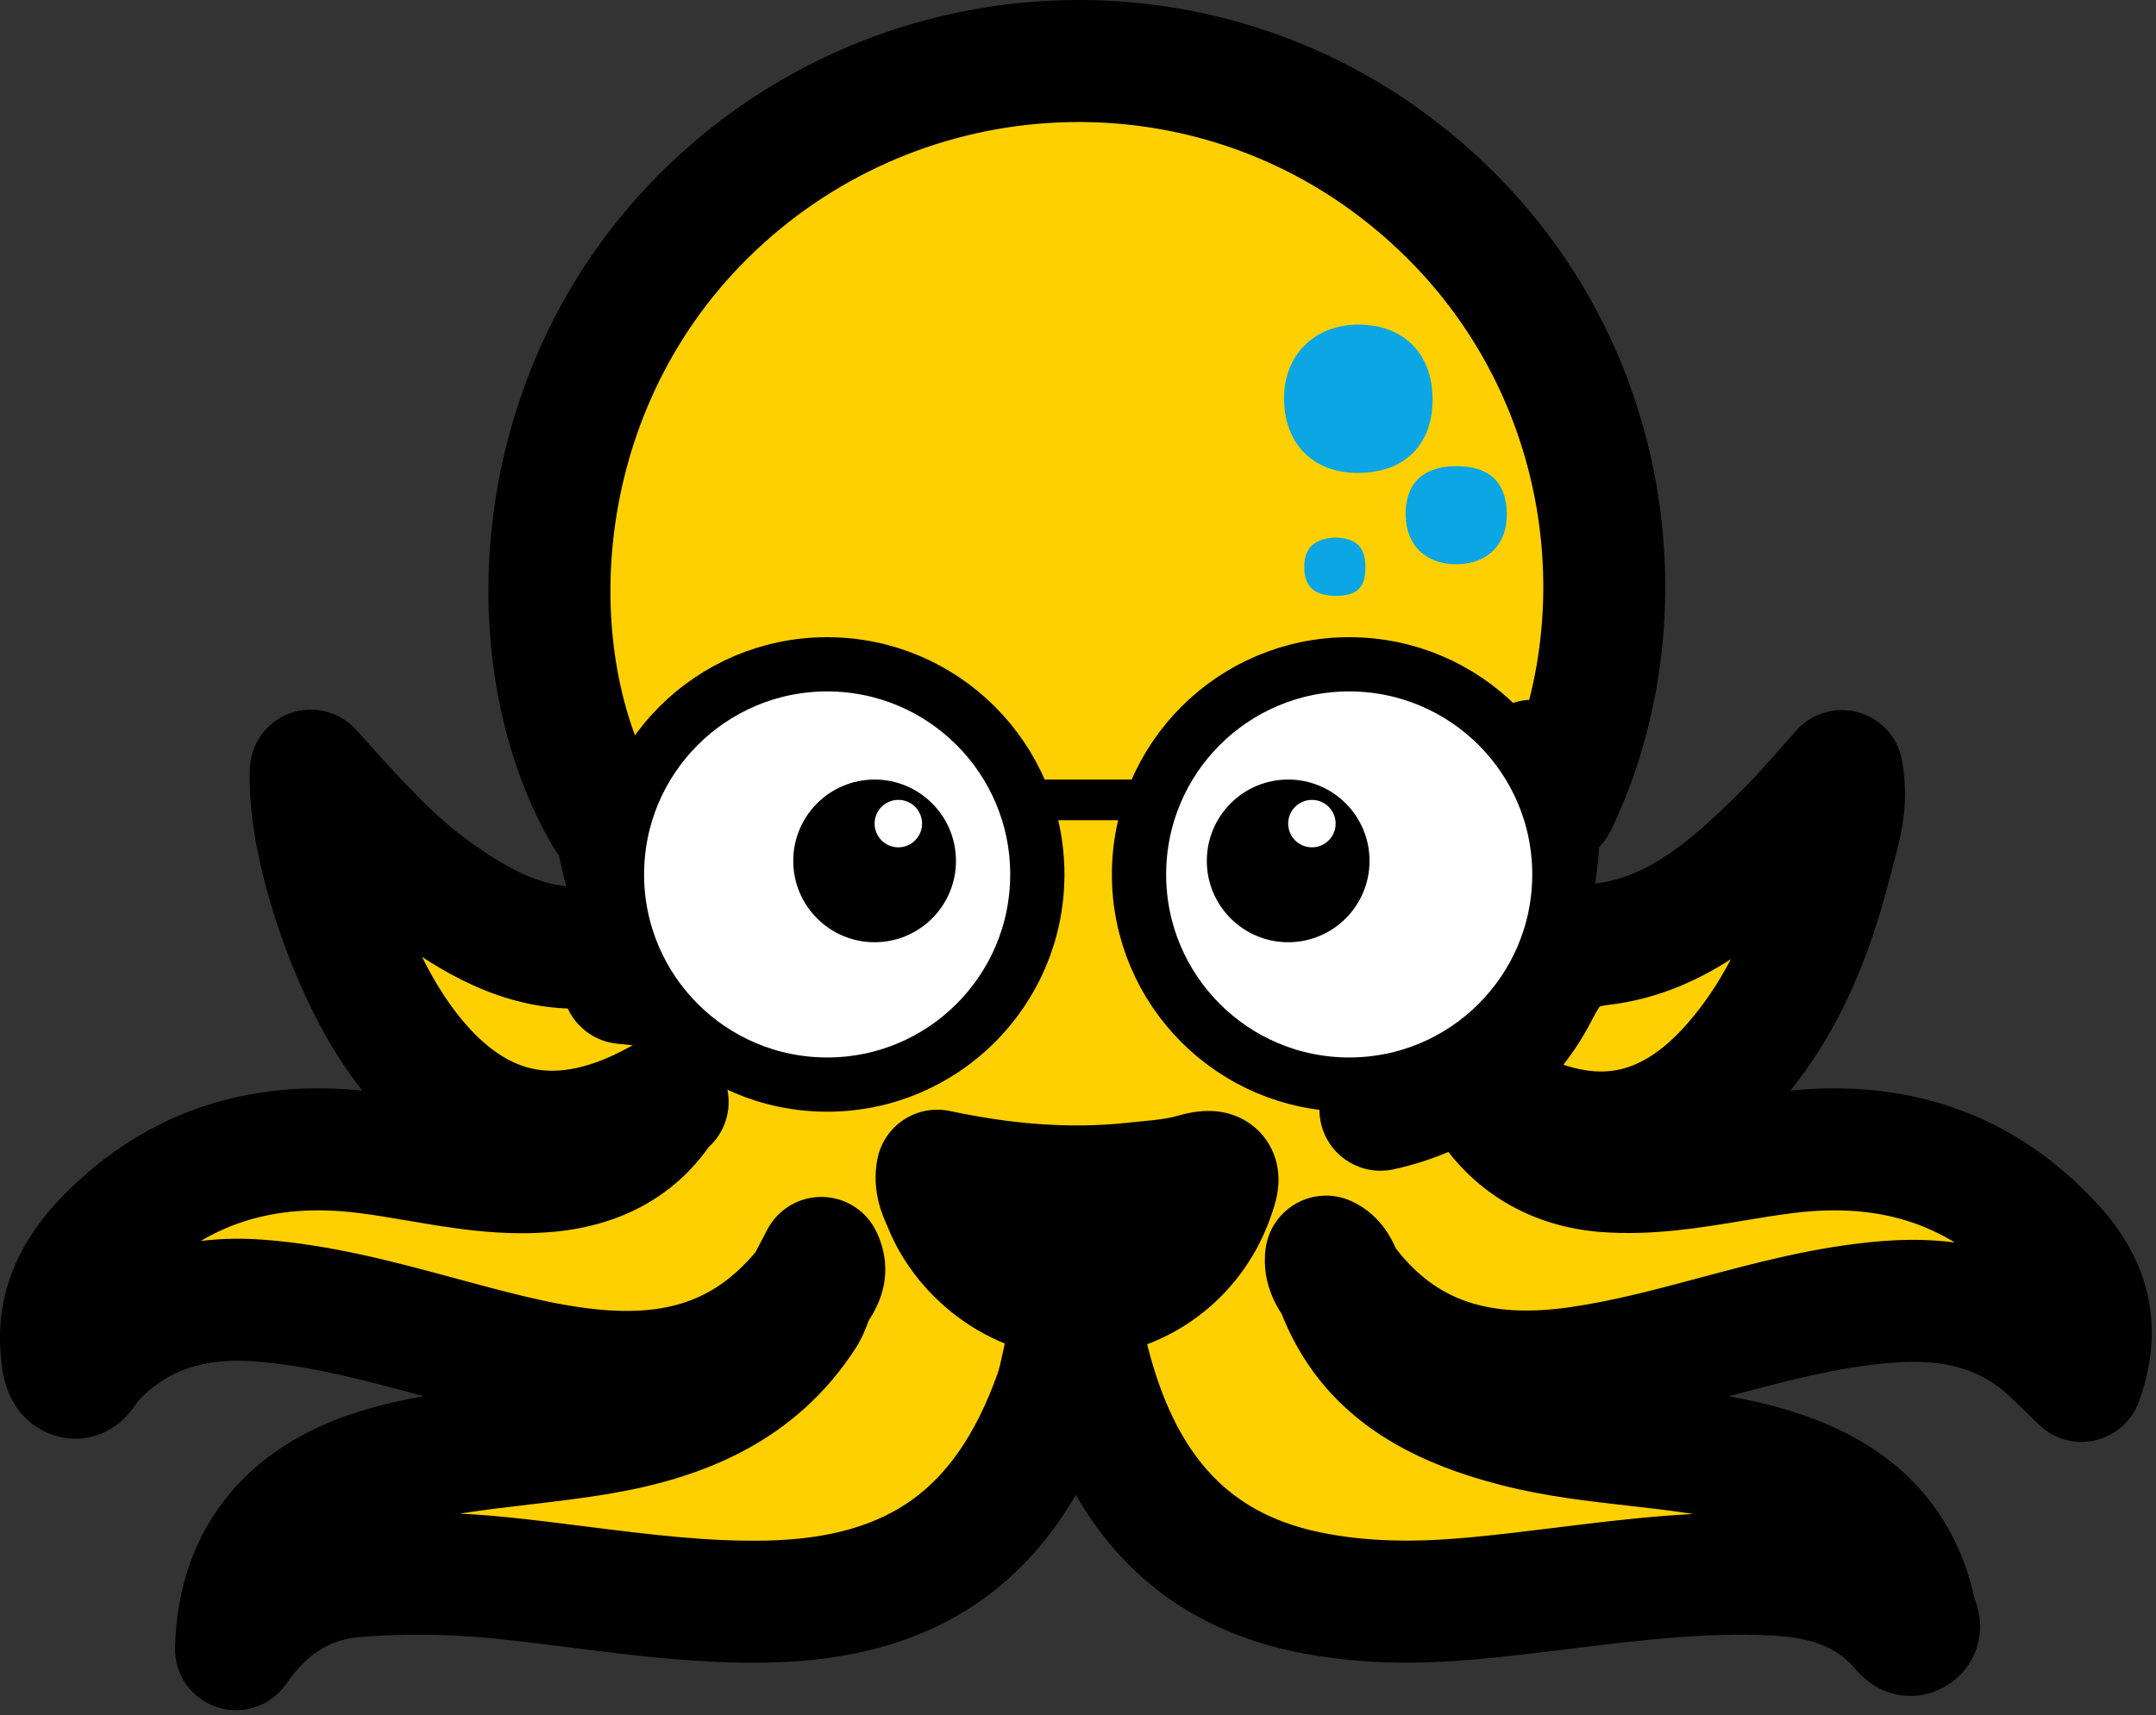 <svg width="318" height="253" viewBox="0 0 318 253" fill="none" xmlns="http://www.w3.org/2000/svg">
<rect x="0" y="0" width="318" height="253" fill="#333333" stroke="none"/>
<path d="M138.22 172.37C147.84 174.42 157.47 175.3 167.18 174.25C170.12 173.93 173.15 173.8 175.96 172.97C180.44 171.66 179.85 173.62 178.78 176.53C175.73 184.87 168.13 190.54 159.29 190.92C151.11 191.28 142.52 185.45 139.25 177.32C138.66 175.86 137.82 174.43 138.21 172.37H138.22Z" fill="#FEFEFD"/>
<path d="M197.09 189.42C196.23 188.14 195.29 186.9 195.53 185.04C197.1 185.76 197.4 187.24 198.04 188.46C197.72 188.78 197.41 189.1 197.09 189.42Z" fill="#FEFEFD"/>
<path d="M118.94 189.37C119.6 188.11 120.26 186.85 121.11 185.22C122.29 187.64 120.77 188.98 120 190.49C119.65 190.12 119.29 189.74 118.94 189.37Z" fill="#FEFEFD"/>
<path d="M97.31 161.89C97.68 161.8 98.29 161.52 98.39 161.64C98.77 162.11 98.31 162.33 97.92 162.5C97.71 162.3 97.51 162.1 97.31 161.89Z" fill="#FEFEFD"/>
<mask id="path-5-outside-1_3_2181" maskUnits="userSpaceOnUse" x="-1" y="-1" width="319" height="254" fill="black">
<rect fill="white" x="-1" y="-1" width="319" height="254"/>
<path fill-rule="evenodd" clip-rule="evenodd" d="M229.472 118.623C228.403 116.396 227.29 114.25 226.054 112.22C226.678 114.837 227 117.758 227 121C227 137.829 218.334 157.932 203.614 163.709C213.307 161.634 222.121 155.551 226.792 146.373C228.882 142.273 230.672 139.943 236.152 139.313C247.652 137.983 256.092 130.223 263.972 122.253C265.69 120.514 267.308 118.68 269.054 116.7C269.889 115.753 270.753 114.772 271.672 113.753C272.508 118.009 271.526 121.63 270.574 125.14C270.398 125.787 270.224 126.43 270.062 127.073C267.282 138.053 263.132 148.453 255.502 157.093C245.802 168.083 234.632 169.943 221.652 162.923C221.43 162.802 221.22 162.638 221.008 162.471C220.446 162.03 219.869 161.576 219.012 161.903C223.022 168.583 229.262 172.213 236.902 172.783C243.282 173.255 249.493 172.222 255.7 171.189C258.298 170.757 260.894 170.325 263.502 170.003C279.032 168.093 292.342 172.233 302.982 183.983C308.362 189.923 309.742 196.143 307.012 203.713C306.796 203.503 306.584 203.296 306.376 203.093C305.107 201.857 303.963 200.742 302.812 199.643C295.862 192.993 287.542 191.313 278.162 192.073C269.567 192.768 261.319 194.976 253.069 197.185C246.354 198.982 239.638 200.78 232.732 201.763C218.612 203.773 206.812 200.703 198.102 188.803C197.955 188.528 197.827 188.239 197.697 187.949C197.253 186.954 196.8 185.94 195.592 185.383C195.37 187.107 196.169 188.298 196.964 189.482C197.027 189.576 197.09 189.669 197.152 189.763L197.112 189.753C201.672 202.173 211.992 207.373 223.722 210.383C229.461 211.855 235.345 212.521 241.231 213.187C247.662 213.914 254.097 214.643 260.352 216.423C271.622 219.633 279.942 225.863 282.502 238.003C282.556 238.26 282.655 238.528 282.755 238.797C283.066 239.636 283.38 240.483 282.312 241.043C281.434 241.503 280.838 240.783 280.288 240.117C280.168 239.972 280.05 239.83 279.932 239.703C275.002 234.373 268.692 232.623 261.662 232.273C251.198 231.75 240.885 233.022 230.573 234.295C226.103 234.846 221.633 235.398 217.152 235.803C209.002 236.543 200.922 236.533 192.912 234.873C174.222 231.003 164.932 218.163 160.532 200.743C160.184 199.364 159.917 197.963 159.625 196.435C159.481 195.679 159.331 194.893 159.162 194.063C157.775 196.422 157.247 198.904 156.73 201.333C156.412 202.827 156.099 204.3 155.592 205.713C148.222 226.343 134.932 235.863 113.032 236.273C103.712 236.45 94.526 235.288 85.342 234.126C81.558 233.647 77.775 233.168 73.982 232.783C66.852 232.053 59.712 231.953 52.622 232.503C45.512 233.043 39.522 236.433 34.812 243.293C35.172 229.333 43.022 220.343 56.982 216.433C63.544 214.591 70.269 213.803 76.994 213.016C80.928 212.555 84.861 212.095 88.762 211.423C100.912 209.323 111.642 204.843 118.652 193.993C119.059 193.36 119.332 192.637 119.605 191.915C119.742 191.554 119.879 191.193 120.032 190.843C120.188 190.537 120.374 190.239 120.563 189.937C121.307 188.746 122.083 187.503 121.142 185.573C120.292 187.203 119.632 188.463 118.972 189.723C107.052 204.653 91.482 203.893 75.132 199.963C71.726 199.143 68.338 198.226 64.95 197.309C56.103 194.914 47.253 192.518 38.062 191.853C28.642 191.163 20.082 193.593 13.462 200.883C13.232 201.138 13.02 201.459 12.807 201.782C12.225 202.665 11.635 203.56 10.632 203.143C9.401 202.629 9.241 200.886 9.105 199.404C9.101 199.357 9.096 199.31 9.092 199.263C8.452 192.633 11.202 187.333 15.642 182.783C26.232 171.903 39.212 168.133 54.112 170.023C56.665 170.346 59.207 170.78 61.749 171.213C68.17 172.308 74.591 173.404 81.182 172.723C88.262 171.993 94.092 169.053 97.972 162.853C98.153 162.774 98.352 162.686 98.474 162.567C98.055 162.485 97.64 162.402 97.23 162.316C80.675 171.486 68.027 166.486 58.462 152.533C51.332 142.143 45.422 124.343 45.842 113.683C46.393 114.292 46.94 114.901 47.485 115.507C52.87 121.493 58.056 127.259 64.422 131.763C71.142 136.523 78.232 140.343 86.832 139.743C89.392 139.563 90.092 140.893 90.962 142.943C91.261 143.645 91.581 144.334 91.921 145.01C92.404 145.056 92.881 145.106 93.343 145.154C96.54 145.489 99.037 145.751 98.141 144C93.97 135.849 91.219 126.575 90.321 118.493C90.181 118.817 90.036 119.143 89.89 119.471C89.738 119.814 89.585 120.16 89.432 120.513C75.922 97.763 77.302 58.003 104.022 31.633C131.662 4.353 175.072 1.383 205.762 24.633C237.612 48.763 243.462 89.673 229.482 118.623H229.472ZM139.007 177C138.469 175.753 137.91 174.456 138.242 172.703H138.252C147.872 174.753 157.492 175.633 167.212 174.583C167.835 174.515 168.463 174.455 169.091 174.396C171.427 174.173 173.778 173.949 175.992 173.303C180.472 171.993 179.882 173.953 178.812 176.863C175.762 185.203 168.162 190.873 159.322 191.253C151.132 191.613 142.542 185.793 139.282 177.653C139.194 177.435 139.101 177.219 139.007 177Z"/>
</mask>
<path fill-rule="evenodd" clip-rule="evenodd" d="M229.472 118.623C228.403 116.396 227.29 114.25 226.054 112.22C226.678 114.837 227 117.758 227 121C227 137.829 218.334 157.932 203.614 163.709C213.307 161.634 222.121 155.551 226.792 146.373C228.882 142.273 230.672 139.943 236.152 139.313C247.652 137.983 256.092 130.223 263.972 122.253C265.69 120.514 267.308 118.68 269.054 116.7C269.889 115.753 270.753 114.772 271.672 113.753C272.508 118.009 271.526 121.63 270.574 125.14C270.398 125.787 270.224 126.43 270.062 127.073C267.282 138.053 263.132 148.453 255.502 157.093C245.802 168.083 234.632 169.943 221.652 162.923C221.43 162.802 221.22 162.638 221.008 162.471C220.446 162.03 219.869 161.576 219.012 161.903C223.022 168.583 229.262 172.213 236.902 172.783C243.282 173.255 249.493 172.222 255.7 171.189C258.298 170.757 260.894 170.325 263.502 170.003C279.032 168.093 292.342 172.233 302.982 183.983C308.362 189.923 309.742 196.143 307.012 203.713C306.796 203.503 306.584 203.296 306.376 203.093C305.107 201.857 303.963 200.742 302.812 199.643C295.862 192.993 287.542 191.313 278.162 192.073C269.567 192.768 261.319 194.976 253.069 197.185C246.354 198.982 239.638 200.78 232.732 201.763C218.612 203.773 206.812 200.703 198.102 188.803C197.955 188.528 197.827 188.239 197.697 187.949C197.253 186.954 196.8 185.94 195.592 185.383C195.37 187.107 196.169 188.298 196.964 189.482C197.027 189.576 197.09 189.669 197.152 189.763L197.112 189.753C201.672 202.173 211.992 207.373 223.722 210.383C229.461 211.855 235.345 212.521 241.231 213.187C247.662 213.914 254.097 214.643 260.352 216.423C271.622 219.633 279.942 225.863 282.502 238.003C282.556 238.26 282.655 238.528 282.755 238.797C283.066 239.636 283.38 240.483 282.312 241.043C281.434 241.503 280.838 240.783 280.288 240.117C280.168 239.972 280.05 239.83 279.932 239.703C275.002 234.373 268.692 232.623 261.662 232.273C251.198 231.75 240.885 233.022 230.573 234.295C226.103 234.846 221.633 235.398 217.152 235.803C209.002 236.543 200.922 236.533 192.912 234.873C174.222 231.003 164.932 218.163 160.532 200.743C160.184 199.364 159.917 197.963 159.625 196.435C159.481 195.679 159.331 194.893 159.162 194.063C157.775 196.422 157.247 198.904 156.73 201.333C156.412 202.827 156.099 204.3 155.592 205.713C148.222 226.343 134.932 235.863 113.032 236.273C103.712 236.45 94.526 235.288 85.342 234.126C81.558 233.647 77.775 233.168 73.982 232.783C66.852 232.053 59.712 231.953 52.622 232.503C45.512 233.043 39.522 236.433 34.812 243.293C35.172 229.333 43.022 220.343 56.982 216.433C63.544 214.591 70.269 213.803 76.994 213.016C80.928 212.555 84.861 212.095 88.762 211.423C100.912 209.323 111.642 204.843 118.652 193.993C119.059 193.36 119.332 192.637 119.605 191.915C119.742 191.554 119.879 191.193 120.032 190.843C120.188 190.537 120.374 190.239 120.563 189.937C121.307 188.746 122.083 187.503 121.142 185.573C120.292 187.203 119.632 188.463 118.972 189.723C107.052 204.653 91.482 203.893 75.132 199.963C71.726 199.143 68.338 198.226 64.95 197.309C56.103 194.914 47.253 192.518 38.062 191.853C28.642 191.163 20.082 193.593 13.462 200.883C13.232 201.138 13.02 201.459 12.807 201.782C12.225 202.665 11.635 203.56 10.632 203.143C9.401 202.629 9.241 200.886 9.105 199.404C9.101 199.357 9.096 199.31 9.092 199.263C8.452 192.633 11.202 187.333 15.642 182.783C26.232 171.903 39.212 168.133 54.112 170.023C56.665 170.346 59.207 170.78 61.749 171.213C68.17 172.308 74.591 173.404 81.182 172.723C88.262 171.993 94.092 169.053 97.972 162.853C98.153 162.774 98.352 162.686 98.474 162.567C98.055 162.485 97.64 162.402 97.23 162.316C80.675 171.486 68.027 166.486 58.462 152.533C51.332 142.143 45.422 124.343 45.842 113.683C46.393 114.292 46.94 114.901 47.485 115.507C52.87 121.493 58.056 127.259 64.422 131.763C71.142 136.523 78.232 140.343 86.832 139.743C89.392 139.563 90.092 140.893 90.962 142.943C91.261 143.645 91.581 144.334 91.921 145.01C92.404 145.056 92.881 145.106 93.343 145.154C96.54 145.489 99.037 145.751 98.141 144C93.97 135.849 91.219 126.575 90.321 118.493C90.181 118.817 90.036 119.143 89.89 119.471C89.738 119.814 89.585 120.16 89.432 120.513C75.922 97.763 77.302 58.003 104.022 31.633C131.662 4.353 175.072 1.383 205.762 24.633C237.612 48.763 243.462 89.673 229.482 118.623H229.472ZM139.007 177C138.469 175.753 137.91 174.456 138.242 172.703H138.252C147.872 174.753 157.492 175.633 167.212 174.583C167.835 174.515 168.463 174.455 169.091 174.396C171.427 174.173 173.778 173.949 175.992 173.303C180.472 171.993 179.882 173.953 178.812 176.863C175.762 185.203 168.162 190.873 159.322 191.253C151.132 191.613 142.542 185.793 139.282 177.653C139.194 177.435 139.101 177.219 139.007 177Z" fill="#FED002"/>
<path d="M99.032 148.976L100.866 147.581L95.416 140.419L93.582 141.814L99.032 148.976ZM226.054 112.22L233.741 107.539C231.437 103.755 226.723 102.211 222.627 103.897C218.531 105.584 216.271 110 217.299 114.309L226.054 112.22ZM229.472 118.623L221.359 122.519C222.857 125.639 226.011 127.623 229.472 127.623V118.623ZM203.614 163.709L200.326 155.331C195.964 157.043 193.645 161.816 194.996 166.303C196.347 170.79 200.915 173.49 205.498 172.509L203.614 163.709ZM226.792 146.373L218.774 142.286L218.771 142.291L226.792 146.373ZM236.152 139.313L237.18 148.254L237.186 148.253L236.152 139.313ZM263.972 122.253L270.372 128.581L270.373 128.579L263.972 122.253ZM269.054 116.7L262.303 110.748L262.303 110.748L269.054 116.7ZM271.672 113.753L280.503 112.018C279.846 108.674 277.357 105.987 274.072 105.079C270.786 104.17 267.27 105.195 264.988 107.726L271.672 113.753ZM270.574 125.14L261.888 122.784L261.888 122.784L270.574 125.14ZM270.062 127.073L278.787 129.282L278.79 129.271L270.062 127.073ZM255.502 157.093L248.756 151.136L248.754 151.137L255.502 157.093ZM221.652 162.923L217.356 170.831C217.361 170.834 217.366 170.837 217.371 170.839L221.652 162.923ZM221.008 162.471L215.45 169.549L215.45 169.549L221.008 162.471ZM219.012 161.903L215.805 153.494C213.317 154.443 211.377 156.445 210.506 158.962C209.636 161.479 209.925 164.252 211.296 166.535L219.012 161.903ZM236.902 172.783L236.233 181.758L236.238 181.758L236.902 172.783ZM255.7 171.189L254.223 162.311L254.223 162.311L255.7 171.189ZM263.502 170.003L262.403 161.07L262.401 161.071L263.502 170.003ZM302.982 183.983L296.311 190.024L296.311 190.025L302.982 183.983ZM307.012 203.713L300.733 210.161C302.925 212.295 306.05 213.17 309.031 212.484C312.012 211.797 314.441 209.644 315.478 206.766L307.012 203.713ZM306.376 203.093L312.657 196.647L312.656 196.647L306.376 203.093ZM302.812 199.643L296.59 206.146L296.595 206.151L302.812 199.643ZM278.162 192.073L278.887 201.044L278.889 201.044L278.162 192.073ZM253.069 197.185L255.396 205.878L255.396 205.878L253.069 197.185ZM232.732 201.763L231.464 192.853L231.464 192.853L232.732 201.763ZM198.102 188.803L190.159 193.035C190.36 193.412 190.587 193.774 190.84 194.119L198.102 188.803ZM197.697 187.949L205.915 184.279L205.915 184.279L197.697 187.949ZM195.592 185.383L199.364 177.211C196.762 176.011 193.745 176.12 191.238 177.507C188.73 178.893 187.033 181.39 186.666 184.231L195.592 185.383ZM196.964 189.482L204.437 184.466L204.437 184.466L196.964 189.482ZM197.152 189.763L194.974 198.495C198.578 199.394 202.364 197.987 204.505 194.952C206.647 191.917 206.704 187.879 204.65 184.784L197.152 189.763ZM197.112 189.753L199.29 181.021C196.057 180.214 192.642 181.26 190.416 183.74C188.189 186.219 187.515 189.726 188.664 192.855L197.112 189.753ZM223.722 210.383L221.485 219.101L221.486 219.101L223.722 210.383ZM241.231 213.187L240.219 222.13L240.219 222.13L241.231 213.187ZM260.352 216.423L262.818 207.767L262.816 207.767L260.352 216.423ZM282.502 238.003L291.314 236.174C291.312 236.165 291.31 236.155 291.308 236.146L282.502 238.003ZM282.755 238.797L274.316 241.927L274.316 241.927L282.755 238.797ZM282.312 241.043L286.485 249.017L286.495 249.012L282.312 241.043ZM280.288 240.117L287.224 234.382L287.223 234.382L280.288 240.117ZM279.932 239.703L273.325 245.814C273.33 245.82 273.335 245.825 273.34 245.83L279.932 239.703ZM261.662 232.273L261.213 241.262L261.215 241.262L261.662 232.273ZM230.573 234.295L231.675 243.227L231.675 243.227L230.573 234.295ZM217.152 235.803L216.342 226.84L216.338 226.84L217.152 235.803ZM192.912 234.873L194.738 226.06L194.737 226.06L192.912 234.873ZM160.532 200.743L151.806 202.946L151.806 202.947L160.532 200.743ZM159.625 196.435L150.785 198.122L150.785 198.122L159.625 196.435ZM159.162 194.063L167.982 192.271C167.24 188.618 164.322 185.8 160.645 185.186C156.968 184.572 153.293 186.288 151.404 189.502L159.162 194.063ZM156.73 201.333L147.927 199.46L147.927 199.46L156.73 201.333ZM155.592 205.713L147.12 202.676L147.117 202.685L155.592 205.713ZM113.032 236.273L112.864 227.275L112.861 227.275L113.032 236.273ZM85.342 234.126L86.472 225.197L86.472 225.197L85.342 234.126ZM73.982 232.783L73.065 241.736L73.073 241.737L73.982 232.783ZM52.622 232.503L53.304 241.477C53.309 241.477 53.313 241.476 53.318 241.476L52.622 232.503ZM34.812 243.293L25.815 243.061C25.712 247.046 28.243 250.624 32.035 251.854C35.826 253.084 39.975 251.673 42.232 248.387L34.812 243.293ZM56.982 216.433L59.41 225.099L59.415 225.098L56.982 216.433ZM76.994 213.016L78.041 221.955L78.041 221.955L76.994 213.016ZM88.762 211.423L90.289 220.292L90.295 220.291L88.762 211.423ZM118.652 193.993L126.212 198.877C126.216 198.87 126.221 198.863 126.225 198.856L118.652 193.993ZM119.605 191.915L128.023 195.101L128.023 195.101L119.605 191.915ZM120.032 190.843L112.014 186.754C111.934 186.911 111.859 187.07 111.789 187.231L120.032 190.843ZM120.563 189.937L128.196 194.705L128.196 194.705L120.563 189.937ZM121.142 185.573L129.232 181.628C127.743 178.575 124.661 176.62 121.264 176.574C117.866 176.528 114.733 178.399 113.162 181.412L121.142 185.573ZM118.972 189.723L126.005 195.338C126.364 194.89 126.678 194.408 126.945 193.899L118.972 189.723ZM75.132 199.963L73.026 208.713L73.029 208.714L75.132 199.963ZM64.95 197.309L62.599 205.996L62.599 205.996L64.95 197.309ZM38.062 191.853L37.405 200.829L37.412 200.829L38.062 191.853ZM13.462 200.883L6.799 194.833L6.79 194.843L13.462 200.883ZM12.807 201.782L20.322 206.735L20.322 206.734L12.807 201.782ZM10.632 203.143L7.166 211.449L7.175 211.452L10.632 203.143ZM9.105 199.404L18.067 198.581L18.067 198.581L9.105 199.404ZM9.092 199.263L18.054 198.432C18.053 198.421 18.052 198.409 18.05 198.398L9.092 199.263ZM15.642 182.783L22.083 189.069L22.091 189.06L15.642 182.783ZM54.112 170.023L52.98 178.951L52.981 178.952L54.112 170.023ZM61.749 171.213L60.236 180.085L60.236 180.085L61.749 171.213ZM81.182 172.723L80.259 163.77L80.258 163.771L81.182 172.723ZM97.972 162.853L94.375 154.603C92.712 155.328 91.306 156.54 90.343 158.079L97.972 162.853ZM98.474 162.567L104.786 168.982C107.167 166.639 108.055 163.169 107.091 159.971C106.127 156.772 103.471 154.37 100.192 153.732L98.474 162.567ZM97.23 162.316L99.065 153.505C96.954 153.066 94.755 153.399 92.869 154.443L97.23 162.316ZM58.462 152.533L65.885 147.444L65.883 147.441L58.462 152.533ZM45.842 113.683L52.52 107.649C50.068 104.935 46.215 103.975 42.776 105.221C39.336 106.468 36.993 109.673 36.849 113.329L45.842 113.683ZM47.485 115.507L40.794 121.526L40.794 121.526L47.485 115.507ZM64.422 131.763L69.624 124.419L69.621 124.416L64.422 131.763ZM86.832 139.743L87.459 148.721L87.463 148.721L86.832 139.743ZM90.962 142.943L82.677 146.459L82.681 146.468L90.962 142.943ZM91.921 145.01L83.882 149.056C85.274 151.823 87.992 153.679 91.075 153.97L91.921 145.01ZM93.343 145.154L94.281 136.203L94.281 136.203L93.343 145.154ZM98.141 144L106.153 139.9L106.153 139.9L98.141 144ZM90.321 118.493L99.266 117.499C98.815 113.442 95.69 110.196 91.653 109.592C87.616 108.988 83.678 111.176 82.059 114.924L90.321 118.493ZM89.89 119.471L81.665 115.818L81.665 115.818L89.89 119.471ZM89.432 120.513L81.694 125.108C83.421 128.017 86.634 129.712 90.01 129.494C93.386 129.277 96.355 127.185 97.695 124.079L89.432 120.513ZM104.022 31.633L110.344 38.039L110.344 38.038L104.022 31.633ZM205.762 24.633L211.197 17.459L211.197 17.459L205.762 24.633ZM229.482 118.623V127.623C232.936 127.623 236.085 125.647 237.587 122.537L229.482 118.623ZM138.242 172.703V163.703C133.917 163.703 130.204 166.779 129.399 171.029L138.242 172.703ZM139.007 177L147.272 173.439L147.272 173.438L139.007 177ZM138.252 172.703L140.128 163.901C139.511 163.769 138.883 163.703 138.252 163.703V172.703ZM167.212 174.583L168.179 183.531L168.186 183.53L167.212 174.583ZM169.091 174.396L169.944 183.355L169.944 183.355L169.091 174.396ZM175.992 173.303L178.513 181.943L178.518 181.941L175.992 173.303ZM178.812 176.863L170.365 173.757C170.363 173.762 170.361 173.767 170.36 173.772L178.812 176.863ZM159.322 191.253L158.936 182.261L158.927 182.262L159.322 191.253ZM139.282 177.653L147.637 174.307C147.633 174.298 147.63 174.289 147.626 174.281L139.282 177.653ZM218.367 116.9C219.392 118.584 220.361 120.441 221.359 122.519L237.585 114.727C236.444 112.35 235.188 109.916 233.741 107.539L218.367 116.9ZM236 121C236 117.169 235.621 113.536 234.808 110.131L217.299 114.309C217.736 116.138 218 118.346 218 121H236ZM206.902 172.087C216.991 168.127 224.23 159.631 228.843 150.59C233.498 141.469 236 130.833 236 121H218C218 127.996 216.169 135.827 212.81 142.408C209.411 149.07 204.957 153.513 200.326 155.331L206.902 172.087ZM205.498 172.509C217.529 169.934 228.773 162.322 234.813 150.455L218.771 142.291C215.469 148.779 209.084 153.334 201.731 154.908L205.498 172.509ZM234.81 150.46C235.273 149.552 235.577 149.03 235.808 148.69C236.015 148.385 236.078 148.359 235.998 148.426C235.895 148.512 235.817 148.538 235.884 148.512C235.993 148.471 236.367 148.348 237.18 148.254L235.124 130.372C231.188 130.824 227.526 132.028 224.403 134.658C221.525 137.082 219.879 140.117 218.774 142.286L234.81 150.46ZM237.186 148.253C252.184 146.519 262.639 136.402 270.372 128.581L257.572 115.925C249.545 124.044 243.12 129.447 235.118 130.373L237.186 148.253ZM270.373 128.579C272.303 126.627 274.09 124.596 275.805 122.652L262.303 110.748C260.525 112.764 259.078 114.402 257.571 115.926L270.373 128.579ZM275.805 122.652C276.644 121.7 277.476 120.756 278.356 119.779L264.988 107.726C264.03 108.788 263.134 109.805 262.303 110.748L275.805 122.652ZM262.841 115.488C263.221 117.423 262.879 119.127 261.888 122.784L279.26 127.496C280.172 124.132 281.795 118.594 280.503 112.018L262.841 115.488ZM261.888 122.784C261.716 123.417 261.52 124.14 261.335 124.875L278.79 129.271C278.928 128.72 279.081 128.156 279.26 127.495L261.888 122.784ZM261.337 124.864C258.734 135.146 255.057 144 248.756 151.136L262.248 163.05C271.207 152.906 275.83 140.96 278.787 129.282L261.337 124.864ZM248.754 151.137C244.874 155.534 241.38 157.363 238.292 157.89C235.182 158.421 231.195 157.852 225.934 155.007L217.371 170.839C225.089 175.014 233.177 177.024 241.322 175.633C249.489 174.238 256.43 169.642 262.25 163.049L248.754 151.137ZM225.948 155.014C226.289 155.199 226.519 155.362 226.597 155.419C226.64 155.45 226.664 155.468 226.655 155.462C226.643 155.453 226.626 155.439 226.567 155.393L215.45 169.549C215.534 169.616 216.347 170.283 217.356 170.831L225.948 155.014ZM226.567 155.393C226.498 155.339 225.19 154.228 223.441 153.534C221.173 152.634 218.481 152.473 215.805 153.494L222.219 170.312C221.442 170.609 220.495 170.81 219.437 170.79C218.385 170.77 217.488 170.537 216.8 170.264C215.695 169.825 214.956 169.162 215.45 169.549L226.567 155.393ZM211.296 166.535C216.885 175.846 225.826 180.982 236.233 181.758L237.572 163.808C232.698 163.444 229.159 161.32 226.729 157.271L211.296 166.535ZM236.238 181.758C243.87 182.323 251.142 181.071 257.178 180.067L254.223 162.311C247.844 163.372 242.694 164.187 237.567 163.808L236.238 181.758ZM257.178 180.067C259.806 179.629 262.216 179.23 264.603 178.935L262.401 161.071C259.573 161.419 256.789 161.884 254.223 162.311L257.178 180.067ZM264.601 178.936C277.577 177.34 287.863 180.695 296.311 190.024L309.653 177.942C296.821 163.771 280.487 158.846 262.403 161.07L264.601 178.936ZM296.311 190.025C298.202 192.112 298.953 193.754 299.228 195.074C299.498 196.369 299.467 198.105 298.546 200.66L315.478 206.766C317.287 201.751 317.931 196.592 316.849 191.4C315.772 186.232 313.143 181.794 309.653 177.941L296.311 190.025ZM313.291 197.265C313.076 197.056 312.865 196.85 312.657 196.647L300.095 209.539C300.303 209.742 300.516 209.95 300.733 210.161L313.291 197.265ZM312.656 196.647C311.393 195.416 310.217 194.271 309.029 193.135L296.595 206.151C297.709 207.214 298.82 208.297 300.095 209.54L312.656 196.647ZM309.034 193.14C299.632 184.144 288.424 182.212 277.435 183.102L278.889 201.044C286.661 200.414 292.092 201.842 296.59 206.146L309.034 193.14ZM277.437 183.102C267.895 183.873 258.863 186.316 250.741 188.491L255.396 205.878C263.775 203.635 271.24 201.662 278.887 201.044L277.437 183.102ZM250.741 188.491C243.94 190.312 237.744 191.959 231.464 192.853L234 210.673C241.531 209.602 248.768 207.653 255.396 205.878L250.741 188.491ZM231.464 192.853C225.34 193.725 220.387 193.394 216.326 191.992C212.393 190.634 208.726 188.08 205.365 183.487L190.84 194.119C196.188 201.426 202.776 206.357 210.451 209.006C217.998 211.612 226.005 211.811 234 210.673L231.464 192.853ZM206.045 184.571C206.069 184.615 206.072 184.624 206.047 184.571C206.035 184.545 206.019 184.511 205.996 184.461C205.973 184.41 205.949 184.355 205.915 184.279L189.479 191.619C189.586 191.858 189.84 192.436 190.159 193.035L206.045 184.571ZM205.915 184.279C205.584 183.538 204 179.351 199.364 177.211L191.821 193.555C191.357 193.341 190.904 193.051 190.493 192.697C190.088 192.348 189.799 192.002 189.608 191.734C189.426 191.479 189.334 191.298 189.327 191.283C189.322 191.274 189.33 191.289 189.357 191.348C189.387 191.413 189.42 191.486 189.479 191.619L205.915 184.279ZM186.666 184.231C185.96 189.7 188.843 193.532 189.492 194.499L204.437 184.466C204.217 184.138 204.146 184.029 204.098 183.95C204.065 183.895 204.133 184 204.222 184.217C204.318 184.45 204.434 184.8 204.501 185.244C204.569 185.696 204.569 186.137 204.518 186.535L186.666 184.231ZM189.492 194.498C189.557 194.595 189.607 194.67 189.654 194.741L204.65 184.784C204.573 184.669 204.498 184.557 204.437 184.466L189.492 194.498ZM199.33 181.03L199.29 181.021L194.934 198.485L194.974 198.495L199.33 181.03ZM188.664 192.855C194.756 209.45 208.714 215.823 221.485 219.101L225.959 201.665C215.27 198.922 208.588 194.896 205.561 186.651L188.664 192.855ZM221.486 219.101C227.93 220.753 234.437 221.475 240.219 222.13L242.243 204.244C236.252 203.566 230.992 202.956 225.958 201.665L221.486 219.101ZM240.219 222.13C246.773 222.871 252.466 223.536 257.888 225.079L262.816 207.767C255.728 205.749 248.551 204.958 242.243 204.244L240.219 222.13ZM257.887 225.079C262.661 226.439 266.16 228.261 268.626 230.512C270.975 232.656 272.785 235.543 273.696 239.86L291.308 236.146C289.659 228.323 286.029 222.025 280.761 217.217C275.609 212.515 269.313 209.617 262.818 207.767L257.887 225.079ZM273.69 239.832C273.907 240.878 274.272 241.806 274.316 241.927L291.193 235.668C291.166 235.594 291.154 235.563 291.146 235.539C291.138 235.519 291.143 235.532 291.154 235.565C291.172 235.619 291.246 235.844 291.314 236.174L273.69 239.832ZM274.316 241.927C274.422 242.211 274.354 242.045 274.287 241.803C274.217 241.547 274.013 240.749 274.058 239.651C274.109 238.423 274.471 236.936 275.42 235.532C276.326 234.191 277.418 233.447 278.13 233.074L286.495 249.012C287.74 248.358 289.193 247.298 290.331 245.615C291.512 243.869 291.976 242.012 292.043 240.397C292.104 238.913 291.829 237.711 291.646 237.043C291.467 236.389 291.243 235.802 291.193 235.667L274.316 241.927ZM278.139 233.069C279.201 232.513 280.651 232.09 282.335 232.208C283.964 232.323 285.202 232.902 285.964 233.381C286.677 233.829 287.106 234.271 287.222 234.392C287.335 234.511 287.4 234.595 287.224 234.382L273.352 245.853C273.369 245.874 274.592 247.494 276.39 248.623C277.48 249.308 279.065 250.023 281.071 250.164C283.13 250.309 284.984 249.803 286.485 249.017L278.139 233.069ZM287.223 234.382C287.14 234.28 286.852 233.928 286.524 233.576L273.34 245.83C273.307 245.795 273.283 245.768 273.27 245.753C273.257 245.738 273.25 245.731 273.253 245.734C273.255 245.736 273.258 245.739 273.262 245.745C273.267 245.751 273.274 245.758 273.282 245.769C273.291 245.779 273.301 245.791 273.312 245.805C273.325 245.819 273.337 245.835 273.352 245.853L287.223 234.382ZM286.539 233.592C279.38 225.851 270.36 223.695 262.11 223.284L261.215 241.262C267.024 241.551 270.625 242.895 273.325 245.814L286.539 233.592ZM262.112 223.284C250.741 222.716 239.656 224.106 229.471 225.362L231.675 243.227C242.114 241.939 251.655 240.784 261.213 241.262L262.112 223.284ZM229.471 225.362C224.976 225.917 220.653 226.45 216.342 226.84L217.963 244.766C222.614 244.346 227.23 243.776 231.675 243.227L229.471 225.362ZM216.338 226.84C208.703 227.533 201.581 227.478 194.738 226.06L191.086 243.686C200.263 245.588 209.301 245.553 217.966 244.766L216.338 226.84ZM194.737 226.06C187.172 224.494 181.939 221.249 178.096 216.916C174.139 212.457 171.233 206.359 169.258 198.539L151.806 202.947C154.231 212.547 158.17 221.579 164.631 228.862C171.205 236.272 179.962 241.382 191.087 243.686L194.737 226.06ZM169.258 198.54C168.986 197.462 168.767 196.326 168.465 194.747L150.785 198.122C151.067 199.6 151.382 201.266 151.806 202.946L169.258 198.54ZM168.465 194.747C168.322 193.998 168.163 193.161 167.982 192.271L150.342 195.855C150.499 196.625 150.639 197.361 150.785 198.122L168.465 194.747ZM151.404 189.502C149.168 193.303 148.409 197.196 147.927 199.46L165.533 203.206C166.085 200.612 166.382 199.541 166.921 198.624L151.404 189.502ZM147.927 199.46C147.587 201.057 147.387 201.93 147.12 202.676L164.064 208.75C164.81 206.67 165.237 204.596 165.533 203.206L147.927 199.46ZM147.117 202.685C143.861 211.798 139.615 217.603 134.514 221.263C129.411 224.925 122.545 227.093 112.864 227.275L113.201 245.271C125.419 245.043 136.149 242.245 145.008 235.887C153.87 229.528 159.953 220.258 164.068 208.741L147.117 202.685ZM112.861 227.275C104.301 227.437 95.762 226.372 86.472 225.197L84.212 243.054C93.29 244.203 103.122 245.463 113.203 245.271L112.861 227.275ZM86.472 225.197C82.707 224.72 78.813 224.227 74.891 223.829L73.073 241.737C76.737 242.109 80.41 242.573 84.212 243.054L86.472 225.197ZM74.899 223.83C67.245 223.046 59.565 222.937 51.926 223.53L53.318 241.476C59.859 240.969 66.459 241.06 73.065 241.736L74.899 223.83ZM51.941 223.529C41.919 224.29 33.532 229.257 27.393 238.199L42.232 248.387C45.513 243.608 49.105 241.796 53.304 241.477L51.941 223.529ZM43.809 243.525C43.945 238.257 45.442 234.565 47.697 231.872C50.009 229.111 53.714 226.695 59.41 225.099L54.555 207.766C46.291 210.081 39.09 214.114 33.897 220.316C28.647 226.586 26.039 234.369 25.815 243.061L43.809 243.525ZM59.415 225.098C65.182 223.479 71.2 222.756 78.041 221.955L75.948 204.077C69.338 204.851 61.906 205.702 54.549 207.768L59.415 225.098ZM78.041 221.955C81.934 221.499 86.109 221.012 90.289 220.292L87.235 202.553C83.613 203.177 79.921 203.612 75.947 204.077L78.041 221.955ZM90.295 220.291C103.65 217.983 117.267 212.722 126.212 198.877L111.093 189.109C106.017 196.964 98.174 200.663 87.229 202.554L90.295 220.291ZM126.225 198.856C127.23 197.29 127.813 195.655 128.023 195.101L111.188 188.73C111.116 188.919 111.068 189.046 111.022 189.163C110.978 189.275 110.951 189.339 110.935 189.376C110.9 189.457 110.944 189.34 111.079 189.13L126.225 198.856ZM128.023 195.101C128.174 194.702 128.23 194.558 128.276 194.455L111.789 187.231C111.527 187.828 111.311 188.406 111.188 188.73L128.023 195.101ZM128.05 194.931C128.01 195.01 127.99 195.04 128.018 194.994C128.031 194.972 128.05 194.94 128.081 194.891C128.112 194.839 128.147 194.784 128.196 194.705L112.93 185.168C112.781 185.408 112.379 186.04 112.014 186.754L128.05 194.931ZM128.196 194.705C128.437 194.319 129.664 192.498 130.232 190.147C130.921 187.3 130.568 184.37 129.232 181.628L113.053 189.517C112.902 189.208 112.7 188.675 112.615 187.955C112.528 187.219 112.591 186.518 112.736 185.917C112.872 185.356 113.054 184.989 113.108 184.885C113.14 184.824 113.148 184.82 112.93 185.169L128.196 194.705ZM113.162 181.412C112.316 183.034 111.66 184.287 111 185.547L126.945 193.899C127.605 192.639 128.268 191.372 129.122 189.734L113.162 181.412ZM111.939 184.108C107.394 189.8 102.534 192.192 97.295 193.028C91.655 193.928 85.076 193.097 77.236 191.212L73.029 208.714C81.538 210.759 90.919 212.273 100.132 210.803C109.745 209.269 118.63 204.576 126.005 195.338L111.939 184.108ZM77.238 191.213C73.976 190.428 70.711 189.545 67.302 188.622L62.599 205.996C65.966 206.908 69.476 207.859 73.026 208.713L77.238 191.213ZM67.302 188.622C58.595 186.265 48.91 183.615 38.712 182.876L37.412 200.829C45.595 201.422 53.611 203.564 62.599 205.996L67.302 188.622ZM38.72 182.877C27.202 182.033 15.685 185.048 6.799 194.833L20.125 206.933C24.479 202.138 30.082 200.293 37.405 200.829L38.72 182.877ZM6.79 194.843C6.007 195.708 5.408 196.653 5.292 196.829L20.322 206.734C20.379 206.648 20.411 206.6 20.439 206.558C20.465 206.518 20.472 206.51 20.465 206.519C20.458 206.529 20.428 206.571 20.378 206.635C20.328 206.699 20.246 206.799 20.134 206.923L6.79 194.843ZM5.292 196.829C5.114 197.1 5.132 197.066 5.191 196.989C5.248 196.913 5.581 196.472 6.187 195.977C6.83 195.452 7.984 194.702 9.632 194.389C11.362 194.06 12.923 194.348 14.089 194.833L7.175 211.452C8.843 212.146 10.853 212.479 12.995 212.072C15.053 211.68 16.579 210.73 17.568 209.923C19.201 208.59 20.262 206.825 20.322 206.735L5.292 196.829ZM14.098 194.837C17.072 196.078 17.931 198.569 18.06 198.989C18.148 199.274 18.158 199.416 18.14 199.288C18.122 199.158 18.105 198.987 18.067 198.581L0.143 200.228C0.19 200.744 0.319 202.536 0.856 204.284C1.408 206.075 2.961 209.694 7.166 211.449L14.098 194.837ZM18.067 198.581C18.063 198.534 18.058 198.483 18.054 198.432L0.131 200.094C0.134 200.136 0.138 200.18 0.143 200.228L18.067 198.581ZM18.05 198.398C17.742 195.203 18.851 192.381 22.083 189.069L9.201 176.497C3.553 182.285 -0.838 190.063 0.134 200.128L18.05 198.398ZM22.091 189.06C30.478 180.444 40.535 177.373 52.98 178.951L55.245 161.094C37.889 158.893 21.986 163.362 9.193 176.506L22.091 189.06ZM52.981 178.952C55.31 179.247 57.662 179.646 60.236 180.085L63.262 162.341C60.752 161.913 58.019 161.446 55.243 161.094L52.981 178.952ZM60.236 180.085C66.46 181.147 74.092 182.503 82.106 181.675L80.258 163.771C75.091 164.304 69.88 163.47 63.262 162.341L60.236 180.085ZM82.105 181.675C91.365 180.721 99.965 176.633 105.601 167.627L90.343 158.079C88.219 161.473 85.159 163.265 80.259 163.77L82.105 181.675ZM101.569 171.103C101.618 171.082 102.034 170.905 102.486 170.664C102.903 170.44 103.84 169.912 104.786 168.982L92.161 156.152C92.602 155.718 93.01 155.412 93.301 155.214C93.596 155.012 93.846 154.872 94.005 154.786C94.281 154.639 94.508 154.545 94.375 154.603L101.569 171.103ZM95.395 171.127C95.846 171.221 96.299 171.312 96.755 171.401L100.192 153.732C99.811 153.658 99.435 153.582 99.065 153.505L95.395 171.127ZM92.869 154.443C86.077 158.206 81.255 158.465 77.712 157.446C73.987 156.375 69.971 153.404 65.885 147.444L51.039 157.622C56.518 165.615 63.608 172.12 72.737 174.745C82.048 177.422 91.828 175.597 101.591 170.189L92.869 154.443ZM65.883 147.441C62.926 143.132 60.002 136.914 57.875 130.411C55.715 123.806 54.685 117.849 54.835 114.037L36.849 113.329C36.579 120.177 38.295 128.449 40.767 136.007C43.272 143.667 46.868 151.544 51.041 157.625L65.883 147.441ZM39.164 119.716C39.707 120.317 40.248 120.918 40.794 121.526L54.176 109.488C53.632 108.883 53.078 108.267 52.52 107.649L39.164 119.716ZM40.794 121.526C46.059 127.379 51.899 133.927 59.224 139.11L69.621 124.416C64.214 120.591 59.681 115.607 54.176 109.488L40.794 121.526ZM59.22 139.107C66.356 144.162 75.63 149.546 87.459 148.721L86.206 130.765C80.835 131.14 75.928 128.884 69.624 124.419L59.22 139.107ZM87.463 148.721C87.323 148.731 86.712 148.757 85.855 148.501C84.916 148.22 84.056 147.711 83.374 147.071C82.765 146.5 82.484 145.998 82.443 145.925C82.418 145.88 82.465 145.959 82.677 146.459L99.247 139.427C98.929 138.678 97.896 136.014 95.688 133.942C92.799 131.232 89.278 130.549 86.201 130.765L87.463 148.721ZM82.681 146.468C83.055 147.347 83.456 148.21 83.882 149.056L99.96 140.964C99.706 140.458 99.466 139.943 99.243 139.418L82.681 146.468ZM94.281 136.203C93.826 136.155 93.304 136.101 92.767 136.05L91.075 153.97C91.505 154.011 91.936 154.056 92.406 154.105L94.281 136.203ZM90.129 148.1C89.874 147.601 88.021 143.672 90.95 139.659C92.166 137.993 93.651 137.217 94.482 136.881C95.313 136.544 95.962 136.453 96.184 136.426C96.598 136.375 96.704 136.417 96.162 136.381C95.698 136.35 95.127 136.292 94.281 136.203L92.405 154.105C93.488 154.219 96.184 154.56 98.37 154.293C99.086 154.205 102.928 153.78 105.488 150.273C108.733 145.828 106.856 141.274 106.153 139.9L90.129 148.1ZM81.376 119.487C82.399 128.691 85.48 139.014 90.129 148.1L106.153 139.9C102.46 132.683 100.039 124.459 99.266 117.499L81.376 119.487ZM98.115 123.125C98.258 122.803 98.421 122.436 98.583 122.063L82.059 114.924C81.94 115.199 81.814 115.482 81.665 115.818L98.115 123.125ZM97.695 124.079C97.826 123.777 97.96 123.474 98.115 123.125L81.665 115.818C81.516 116.154 81.343 116.543 81.169 116.947L97.695 124.079ZM97.7 25.227C67.987 54.551 66.107 98.861 81.694 125.108L97.171 115.918C85.737 96.665 86.617 61.455 110.344 38.039L97.7 25.227ZM211.197 17.459C176.899 -8.524 128.486 -5.158 97.7 25.227L110.344 38.038C134.838 13.863 173.245 11.29 200.327 31.807L211.197 17.459ZM237.587 122.537C253.291 90.016 246.714 44.367 211.197 17.459L200.327 31.807C228.51 53.159 233.634 89.329 221.378 114.709L237.587 122.537ZM229.472 127.623H229.482V109.623H229.472V127.623ZM129.399 171.029C128.505 175.75 130.221 179.355 130.741 180.562L147.272 173.438C147.125 173.097 147.07 172.967 147.031 172.863C147.001 172.783 147.025 172.834 147.057 172.969C147.091 173.115 147.13 173.337 147.14 173.611C147.15 173.889 147.128 174.15 147.085 174.377L129.399 171.029ZM138.252 163.703H138.242V181.703H138.252V163.703ZM166.246 165.635C157.704 166.558 149.07 165.806 140.128 163.901L136.376 181.505C146.674 183.7 157.28 184.708 168.179 183.531L166.246 165.635ZM168.238 165.436C167.619 165.495 166.932 165.56 166.238 165.636L168.186 183.53C168.739 183.47 169.306 183.416 169.944 183.355L168.238 165.436ZM173.471 164.663C172.216 165.029 170.732 165.198 168.238 165.436L169.944 183.355C172.121 183.148 175.339 182.869 178.513 181.943L173.471 164.663ZM187.259 179.969C187.501 179.311 187.931 178.15 188.21 176.972C188.402 176.162 189.095 173.264 187.828 170.129C187.071 168.254 185.727 166.578 183.861 165.427C182.134 164.362 180.419 164.025 179.197 163.926C176.953 163.746 174.86 164.257 173.466 164.665L178.518 181.941C179.364 181.694 178.877 181.959 177.75 181.868C177.085 181.815 175.805 181.607 174.409 180.746C172.874 179.799 171.757 178.402 171.139 176.872C170.586 175.503 170.558 174.351 170.577 173.802C170.596 173.233 170.685 172.866 170.696 172.818C170.704 172.785 170.658 172.96 170.365 173.757L187.259 179.969ZM159.709 200.245C172.266 199.705 182.994 191.631 187.265 179.954L170.36 173.772C168.53 178.775 164.058 182.041 158.936 182.261L159.709 200.245ZM130.927 180.999C135.481 192.369 147.374 200.787 159.717 200.244L158.927 182.262C154.89 182.439 149.604 179.217 147.637 174.307L130.927 180.999ZM130.741 180.562C130.842 180.796 130.895 180.919 130.938 181.025L147.626 174.281C147.494 173.952 147.359 173.641 147.272 173.439L130.741 180.562Z" fill="black" mask="url(#path-5-outside-1_3_2181)"/>
<circle cx="122" cy="129" r="31" fill="white" stroke="black" stroke-width="8"/>
<circle cx="199" cy="129" r="31" fill="white" stroke="black" stroke-width="8"/>
<rect x="150" y="115" width="19" height="6" fill="black"/>
<circle cx="129" cy="127" r="12" fill="black"/>
<circle cx="132.5" cy="121.5" r="3.5" fill="white"/>
<circle cx="190" cy="127" r="12" fill="black"/>
<circle cx="193.5" cy="121.5" r="3.5" fill="white"/>
<path d="M200.2 69.77C193.57 69.75 189.3 65.32 189.39 58.57C189.48 52.28 193.94 47.91 200.3 47.89C207.02 47.86 211.3 52.16 211.3 58.93C211.3 65.68 207.09 69.8 200.2 69.77Z" fill="#0BA6E3"/>
<path d="M222.25 75.76C222.33 80.24 219.47 83.17 214.94 83.24C210.38 83.31 207.4 80.49 207.32 76.03C207.24 71.39 209.85 68.81 214.66 68.77C219.62 68.73 222.17 71.08 222.25 75.75V75.76Z" fill="#0BA6E3"/>
<path d="M196.82 79.31C200.12 79.34 201.44 80.74 201.4 83.88C201.36 86.96 199.8 87.89 197.12 87.9C194.27 87.9 192.38 86.9 192.37 83.67C192.35 80.43 194.33 79.47 196.82 79.3V79.31Z" fill="#0BA6E3"/>
</svg>
